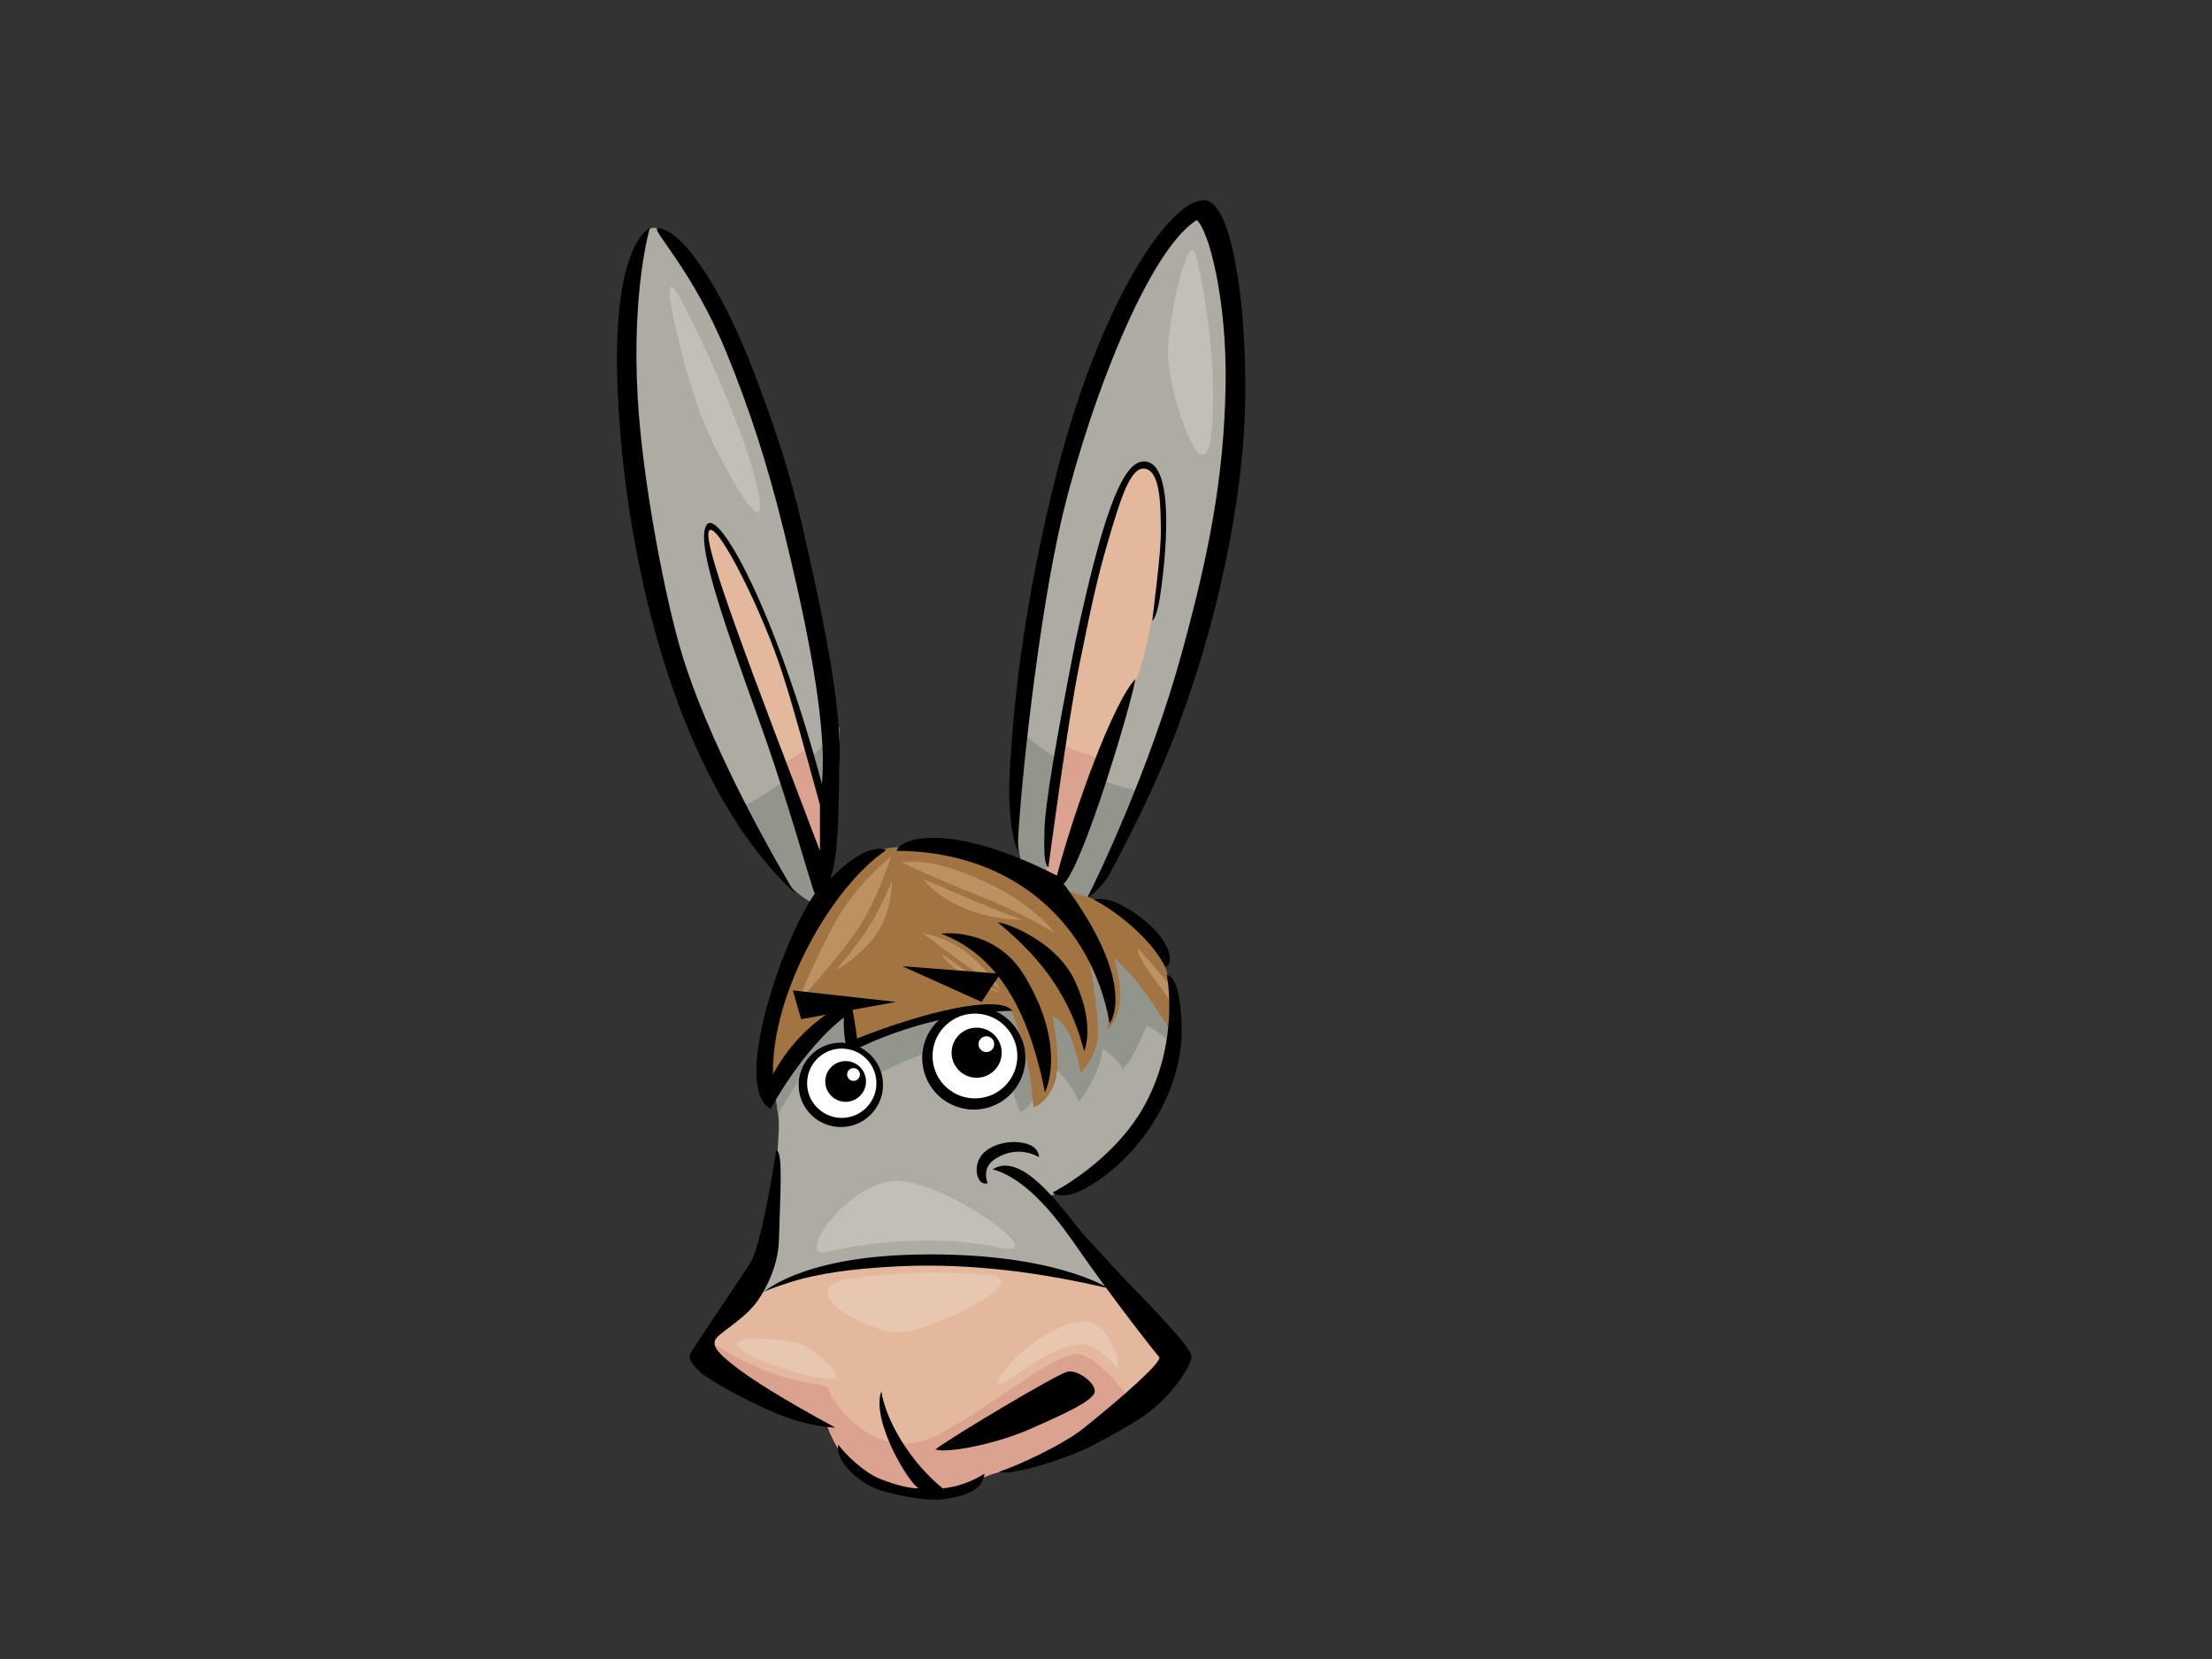 <?xml version="1.0" encoding="utf-8"?>
<!-- Generator: Adobe Illustrator 17.0.0, SVG Export Plug-In . SVG Version: 6.00 Build 0)  -->
<!DOCTYPE svg PUBLIC "-//W3C//DTD SVG 1.1//EN" "http://www.w3.org/Graphics/SVG/1.1/DTD/svg11.dtd">
<svg version="1.1" id="Layer_1" xmlns="http://www.w3.org/2000/svg" xmlns:xlink="http://www.w3.org/1999/xlink" x="0px" y="0px"
	 width="800px" height="600px" viewBox="0 0 800 600" enable-background="new 0 0 800 600" xml:space="preserve">
<rect x="0" y="0" width="800" height="600" fill="#333333" stroke="none"/>
<g>
	<path fill="#AEACA2" d="M296.206,326.993c0,0-14.386,1.182-42.245-58.421c-27.856-59.604-28.16-117.726-27.856-139.563
		c0.301-21.833,3.977-46.031,10.099-46.619c6.122-0.588,24.175,24.846,36.113,61.428c11.935,36.591,23.173,75.795,26.541,104.71
		C302.226,277.45,300.49,327.582,296.206,326.993z"/>
	<path fill="#AEACA2" d="M379.168,432.915c0,0,22.773-10.005,32.948-27.658c10.176-17.655,11.05-33.583,11.111-44.329
		c0.042-8.617-3.608-16.011-6.706-23.658c-1.976-1.194-4.317-2.717-6.439-4.376c-4.894-3.837-16.755-8.416-16.755-8.416
		s11.554-17.251,22.268-42.04c10.713-24.783,18.661-55.061,27.538-100.495c8.878-45.44-1.212-107.517-10.092-107.517
		c-8.878,0-29.079,32.456-42.856,75.534c-13.772,43.079-22.958,112.415-22.958,133.953c0,21.543,2.755,30.981,2.755,30.981
		s-20.204-6.786-39.492-2.359c-19.285,4.427-41.324,32.163-46.835,49.868c-5.512,17.698-3.06,35.695-2.142,41.299
		c0.918,5.61-2.145,36.295-6.125,48.398c-3.977,12.092-15.919,26.258-20.813,35.994c-4.901,9.733,44.693,27.739,44.693,27.739
		s2.139,6.488,7.039,12.688c4.898,6.189,8.574,9.736,22.349,11.796c13.774,2.069,21.123-2.95,23.879-4.428
		c2.753-1.472,6.122-3.242,11.937-4.129c5.818-0.881,17.14-5.013,32.756-13.868c15.614-8.849,28.163-22.717,27.245-27.736
		C423.553,485.138,379.168,432.915,379.168,432.915z"/>
	<path fill="#92958B" d="M301.62,265.232c-9.71,11.128-21.559,21.305-35.351,27.486c19.773,35.104,29.937,34.275,29.937,34.275
		c3.621,0.499,8.116-35.454,7.39-64.057C302.943,263.711,302.284,264.477,301.62,265.232z"/>
	<path d="M275.45,467.93c0,0,12.94-13.205,55.308-14.186c49.474-1.142,69.773,11.988,69.773,11.988s-31.209-2.691-66.219-3.673
		C299.299,461.081,275.45,467.93,275.45,467.93z"/>
	<path fill="#92958B" d="M390.07,398.324c3.296-3.323,8.73-13.673,8.587-19.188c2.054,1.469,5.711,4.146,7.442,7.458
		c4.211-4.39,6.661-11.277,8.604-15.59c3.344,1.372,7.004,4.413,8.34,6.072c1.03-4.823,0.155-11.371,0.184-16.149
		c0.042-8.617-3.608-16.011-6.706-23.658c-1.976-1.194-4.317-2.717-6.439-4.376c-4.894-3.837-16.755-8.416-16.755-8.416
		s10.305-15.392,20.475-37.983c-17.714-3.481-33.189-11.297-45.305-22.777c-0.831,8.499-1.27,15.489-1.27,20.195
		c0,21.543,2.755,30.981,2.755,30.981s-20.204-6.786-39.492-2.359c-19.285,4.427-41.324,32.163-46.835,49.868
		c-5.255,16.884-3.271,34.028-2.282,40.439c4.43-6.936,7.529-14.623,15.496-18.634c1.667,5.716,3.356,10.835,5.393,15.392
		c7.69-7.793,30.446-22.077,56.616-23.759c1.568-0.095,9.566,26.918,10.443,26.553c1.804-1.816,5.493-4.904,6.396-7.262
		c1.29-3.383,2.264-6.852,2.806-10.416C384.256,387.36,388.664,394.706,390.07,398.324z"/>
	<path fill="#E3B89D" d="M378.456,316.804c0,0,2.282-26.404,4.313-41.078c2.032-14.677,15.472-107.672,31.459-107.11
		c13.957,0.485,2.285,58.444-0.76,69.448c-3.046,11.001-19.029,52.82-23.338,64.559c-4.313,11.739-7.866,17.606-7.866,17.606
		L378.456,316.804z"/>
	<path fill="#E3B89D" d="M295.746,312.896c0,0-22.579-61.382-28.413-77.52c-5.838-16.143-15.228-41.819-11.166-44.504
		c4.059-2.694,14.465,17.113,22.832,38.878c8.376,21.764,19.789,62.114,19.789,62.114S299.045,315.828,295.746,312.896z"/>
	<path fill="#E3B89D" d="M408.038,467.729c-3.876-1.004-7.763-1.945-11.647-2.812c-24.338-5.435-49.497-8.313-74.493-6.78
		c-12.261,0.758-24.784,2-36.512,5.707c-5.773,1.828-11.412,4.043-16.732,6.886c-1.759,0.936-3.462,1.977-5.159,3.022
		c-3.478,5.248-6.839,10.198-8.921,14.341c-4.901,9.733,44.693,27.739,44.693,27.739s2.139,6.488,7.039,12.688
		c4.898,6.189,8.574,9.736,22.349,11.796c13.774,2.069,21.123-2.95,23.879-4.428c2.753-1.472,6.122-3.242,11.937-4.129
		c5.818-0.881,17.14-5.013,32.756-13.868c15.614-8.849,28.163-22.717,27.245-27.736
		C424.104,488.145,416.727,478.527,408.038,467.729z"/>
	<path fill="#DCA290" d="M383.723,269.063c-0.426,2.895-0.749,5.182-0.954,6.663c-2.03,14.674-4.313,41.078-4.313,41.078
		l3.806,3.426c0,0,3.554-5.868,7.866-17.606c1.897-5.174,6.066-16.186,10.392-27.825C394.72,273.522,389.093,271.66,383.723,269.063
		z"/>
	<path fill="#DCA290" d="M292.335,269.947c-3.069,2.637-6.377,4.886-10.031,6.361c6.932,18.889,13.443,36.588,13.443,36.588
		c3.299,2.933,3.042-21.033,3.042-21.033S296.078,282.282,292.335,269.947z"/>
	<path fill="#DCA290" d="M391.846,490.134c-3.373-1.478-8.99,1.053-18.526,7.09c-8.349,5.289-18.796,12.867-27.242,17.856
		c-5.589,3.3-10.488,6.238-17.074,6.973c-13.645,1.518-26.47-11.782-29.508-19.839c-1.092-2.887-16.071,0.522-44.133-17.856
		c-3.825,9.799,43.905,31.475,43.905,31.475s2.139,6.488,7.039,12.688c4.898,6.189,8.574,9.736,22.349,11.796
		c13.774,2.069,21.123-2.95,23.879-4.428c2.753-1.472,6.122-3.242,11.937-4.129c5.818-0.881,17.14-5.013,32.756-13.868
		c4.859-2.755,9.425-5.997,13.376-9.308C410.242,508.538,400.834,494.076,391.846,490.134z"/>
	<path fill="#A27442" d="M380.589,367.489c0,0,3.944,1.552,6.458,7.265c2.512,5.701,3.767,13.139,3.767,13.139
		s5.743-5.36,6.28-13.314c0.538-7.954-3.664-30.508-3.664-30.508s4.301,7.389,6.274,14.476c1.971,7.09,0.798,13.607,0.798,13.607
		s3.593-2.419,4.488-9.509c0.895-7.09-2.153-16.255-2.153-16.255s5.741,4.671,12.019,13.492c2.449,3.435,5.56,8.416,8.036,12.158
		c0.524-3.269,0.317-7.88,0.336-11.113c0.042-8.539-3.547-15.882-6.626-23.457c-2.567-1.63-6.262-4.008-8.743-5.773
		c-4.126-2.944-10.401-6.399-19.915-8.821c-5.478-1.395-8.966-5.535-20.806-10.551c-11.842-5.016-19.917-7.435-26.018-7.435
		c-6.102,0-14.35,1.558-14.35,1.558c-4.846-0.175-8.614,0-14.356,5.532c-5.74,5.535-22.244,26.975-27.446,40.467
		c-5.204,13.483-6.105,38.215-6.105,38.215s11.621-13.457,17.541-19.165c5.921-5.704,9.697-8.227,9.697-8.227l3.525,14.396
		c0,0,15.634-7.69,29.087-10.284c13.459-2.591,22.859-3.527,26.806-2.316c3.05,6.571,5.171,15.211,6.28,20.41
		c1.258,5.877,1.975,15.041,1.975,15.041s5.022-1.386,7.712-9.165C384.179,383.57,380.589,367.489,380.589,367.489z"/>
	<path d="M230.632,143.853c-2.245-39.205,4.383-61.368,4.383-61.368s-12.725,4.947-11.826,51.77
		c1.158,60.157,19.525,147.359,64.334,188.796c0,0-28.584-46.803-40.658-85.718C240.868,217.99,232.406,174.737,230.632,143.853z"/>
	<path d="M370.516,352.91c-10.808-17.882-30.165-15.245-30.165-15.245c16.657,6.416,30.561,21.632,37.564,57.429
		C377.915,395.093,386.281,378.97,370.516,352.91z"/>
	<path d="M360.924,333.616c12.483,10.433,25.386,23.673,31.175,46.625c0,0,4.202-9.308-3.287-25.354
		C381.317,338.835,360.924,333.028,360.924,333.616z"/>
	<path d="M443.257,139.012c-0.552,34.026-6.188,61.755-15.74,96.762c-11.637,42.639-31.258,83.046-34.19,88.702
		c0,0,4.57-2.227,8.21-8.858c3.521-6.405,14.544-27.589,21.81-45.856c16.853-42.387,26.631-89.945,27.023-125.944
		c0.386-35.997-5.09-71.411-14.96-71.411c-12.032-0.244-37.051,35.566-53.077,97.953c-12.95,51.098-16.407,89.749-17.358,114.223
		c0,11.291,1.232,19.007,3.079,23.17c0.24-15.061,6.264-75.204,14.704-114.633c8.449-39.42,31.067-101.491,50.024-113.525
		C437.112,82.936,443.758,108.181,443.257,139.012z"/>
	<path d="M264.499,493.138c-4.138-3.369-6.859-5.911-5.874-8.45c0.99-2.539,10.852-7.518,15.586-14.542
		c4.733-7.03,7.304-14.723,7.498-21.693c0.479-17.024,1.565-32.221-0.977-32.41c-2.149,13.377-5.854,35.386-9.67,41.208
		c-8.431,12.843-20.75,30.872-21.361,32.312c-0.885,2.095,0.668,3.926,3.417,6.577c2.753,2.649,16.528,10.45,28.237,15.268
		c11.707,4.809,20.745,4.895,20.745,4.895C283.714,506.337,271.279,498.659,264.499,493.138z"/>
	<path d="M385.932,496.108c-3.862,1.018-41.429,23.314-47.595,28.074c3.272,1.492,20.717-1.455,34.037-7.288
		c13.312-5.822,22.165-10.029,23.423-13.073C397.055,500.782,389.789,495.072,385.932,496.108z"/>
	<path d="M392.566,447.239c-6.403-7.001-22.12-31.67-33.576-24.324c13.221,3.524,24.614,19.635,30.79,28.531
		c11.931,17.188,27.939,37.727,29.44,39.305c1.455,1.535-13.145,14.405-27.133,25.647c-7.872,6.333-24.365,13.822-30.817,15.894
		c3.909,1.693,23.961-4.45,33.776-9.486c6.139-3.153,12.262-6.62,16.78-9.472c11.737-7.406,18.899-19.334,19.103-22.582
		c0.211-3.242-13.968-17.538-22.806-26.734C403.999,459.721,398.173,453.365,392.566,447.239z"/>
	<path d="M421.438,349.791c3.889-1.796,0.819-9.722-6.166-15.744c-13.285-11.452-19.582-8.62-19.582-8.62
		C403.081,329.18,416.339,339.274,421.438,349.791z"/>
	<path d="M318.739,503.224c-3.812,10.336,9.862,33.274,13.565,35.059c-3.419,0.003-7.981-1.09-13.846-3.354
		c-5.861-2.261-12.902-9.042-15.245-12.436c-1.563,6.218,8.472,14.643,15.807,16.674c7.845,2.172,16.707,3.879,22.935,2.932
		c8.779-1.323,13.432-3.813,14.119-9.125c-4.476,2.824-9.818,4.815-15.14,5.309C329.219,528.785,320.433,513.889,318.739,503.224z"
		/>
	<path d="M238.012,82.591c-3.254-0.118,12.182,14.318,24.671,44.812c7.984,19.486,14.783,39.899,20.921,65.084
		c6.141,25.188,15.986,67.775,13.633,90.986c-16.737-62.633-37.169-99.339-41.529-93.833c-4.367,5.506,5.083,32.553,17.413,67.012
		c12.327,33.874,19.731,62.39,21.578,66.55c-11.199,15.633-30.35,69.798-16.029,77.836c0,0,11.753-21.776,26.546-33.064
		c0,0-0.489,7.374,1.591,12.987c4.996-2.806,28.612-14.68,59.351-15.412c-4.889-6.034-31.853,0.361-56.24,10.063
		c-0.415-5.214-1.763-9.991-2.056-14.399c-16.772,9.136-23.732,19.228-28.31,27.248c-0.483-29.913,21.716-68.034,40.861-80.943
		c0,0-5.862-4.149-20.166,10.333c3.079-7.722,2.953-23.965,3.433-44.226c0.527-22.201-8.575-61.853-13.994-85.411
		c-5.426-23.561-14.99-48.657-19.299-59.354C260.516,104.505,246.916,82.918,238.012,82.591z M256.482,191.893
		c3.01-3.578,19.726,30.301,26.509,51.693c3.693,11.285,8.013,27.328,13.555,47.532c0,2.379,0,4.161,0,5.943
		c0,3.564,0,7.131,0,10.694C271.893,242.989,253.466,195.471,256.482,191.893z"/>
	<path d="M382.239,316.666c-39.737-20.267-57.301-13.116-57.916-8.959c42.084,0.172,70.556,26.229,77.017,62.433
		c0,0,10.783-13.653-16.637-50.507c7.176-6.855,24.568-65.271,25.945-74.065C402.639,253.884,388.609,292.529,382.239,316.666z"/>
	<path d="M413.057,166.935c-7.755,0.93-14.799,21.985-24.043,64.768c-7.399,37.432-11.021,59.672-11.249,67.965
		c-0.228,8.298-0.172,12.777,1.39,14.029c0,0,6.868-52.031,11.173-73.113c4.304-21.07,6.294-30.846,10.503-45.13
		c4.307-14.611,8.073-27.394,13.604-25.888c5.522,1.498,5.288,14.456,5.399,22.327c0.106,7.871-2.303,25.13-3.078,32.677
		c0,0,1.228-0.829,2.324-6.215C420.18,212.963,427.174,165.245,413.057,166.935z"/>
	<path fill="#E8C7B1" d="M364.743,499c5.363-3.598,18.925-13.42,26.756-12.895c5.174,0.341,10.626,6.419,11.773,7.739
		c3.747,4.295-1.604-16.657-11.057-15.991C372.594,479.224,351.898,507.594,364.743,499z"/>
	<path fill="#E8C7B1" d="M273.232,491.089c6.066,2.924,17.839,6.703,26.404,7.736c8.56,1.036-5.354-11.174-10.35-12.895
		C284.293,484.214,252.967,481.324,273.232,491.089z"/>
	<path fill="#E8C7B1" d="M306.233,462.719c9.176-1.455,28.499-3.839,51.375-1.544c17.122,1.716-19.089,19.254-31.04,20.631
		C314.62,483.178,285.993,465.933,306.233,462.719z"/>
	<path fill="#C2C0B6" d="M299.293,452.722c12.294-3.162,39.925-6.413,61.549-1.607c21.63,4.812-19.133-24.049-36.595-24.049
		C306.779,427.067,286.813,455.93,299.293,452.722z"/>
	<path fill="#C2C0B6" d="M432.378,91.937c1.96,6.921,8.319,38.484,5.826,64.14c-2.496,25.658-15.806-14.43-15.806-28.06
		C422.398,114.387,429.884,83.119,432.378,91.937z"/>
	<path fill="#C2C0B6" d="M246.057,107.974c5.888,10.838,24.122,48.906,28.281,70.55c4.158,21.647-16.64-15.234-22.46-32.869
		C246.057,128.017,236.907,91.136,246.057,107.974z"/>
	<path fill="#BD9262" d="M288.26,362.91c0,0,5.862-14.694,13.483-28.823c7.625-14.132,20.528-24.31,20.528-24.31
		s-4.69,14.7-11.14,24.875C304.681,344.824,288.26,362.91,288.26,362.91z"/>
	<path fill="#BD9262" d="M322.564,318.54c0,0-4.397,11.303-9.967,19.214c-5.572,7.92-10.264,13.007-10.264,13.007
		s8.798-4.522,14.66-13.007C322.86,329.277,322.564,318.54,322.564,318.54z"/>
	<path fill="#BD9262" d="M326.378,312.044c0,0,9.674-3.395,33.718,8.755c14.286,7.219,21.406,16.677,21.406,16.677
		s-11.143-7.067-27.566-13.567C337.515,317.41,326.378,312.044,326.378,312.044z"/>
	<path fill="#BD9262" d="M334.002,317.975c0,0,13.192,5.65,20.525,8.76c7.329,3.108,15.247,5.937,15.247,5.937
		s-10.263,0.278-21.112-4.241C337.813,323.909,334.002,317.975,334.002,317.975z"/>
	<path fill="#BD9262" d="M333.707,337.475c0,0,9.968,1.696,17.298,8.198c7.331,6.497,10.849,12.149,10.849,12.149
		s-10.554-7.346-16.42-11.584C339.57,341.995,333.707,337.475,333.707,337.475z"/>
	<path fill="#BD9262" d="M423.194,362.106c0.013-0.393,0.029-0.786,0.032-1.179c0.004-1.655-0.129-3.259-0.359-4.835
		c-5.628-7.007-11.459-13.245-11.459-13.245s-0.188,2.884,5.234,10.052C418.345,355.145,420.616,358.376,423.194,362.106z"/>
	<path fill="#BD9262" d="M340.743,345.048c0,0,7.657,5.495,12.055,8.476c4.397,2.987,9.446,5.653,9.446,5.653
		s-5.371-1.251-12.868-5.965C341.885,348.505,340.743,345.048,340.743,345.048z"/>
	<g>
		<path d="M370.838,383.57c-0.518,10.295-9.277,18.223-19.579,17.704c-10.298-0.511-18.218-9.271-17.7-19.572
			c0.508-10.281,9.271-18.206,19.572-17.704C363.417,364.517,371.341,373.277,370.838,383.57z"/>
		<path fill="#FFFFFF" d="M367.924,382.683c-0.428,8.462-7.627,14.973-16.096,14.548c-8.456-0.416-14.971-7.621-14.538-16.08
			c0.413-8.459,7.614-14.967,16.077-14.551C361.819,367.027,368.338,374.232,367.924,382.683z"/>
	</g>
	<g>
		<path d="M362.278,381.179c-0.255,4.993-4.509,8.849-9.514,8.594c-4.988-0.244-8.843-4.499-8.597-9.498
			c0.256-4.996,4.508-8.849,9.507-8.594C358.67,371.934,362.525,376.178,362.278,381.179z"/>
		<path fill="#FFFFFF" d="M359.572,377.788c-0.069,1.564-1.406,2.769-2.979,2.694c-1.578-0.078-2.785-1.417-2.706-2.981
			c0.078-1.576,1.419-2.786,2.991-2.709C358.439,374.872,359.663,376.207,359.572,377.788z"/>
	</g>
	<g>
		<path d="M319.337,393.119c-0.426,8.413-7.583,14.892-15.997,14.47c-8.419-0.416-14.898-7.581-14.476-15.991
			c0.425-8.419,7.582-14.904,15.997-14.482C313.276,377.538,319.752,384.703,319.337,393.119z"/>
		<path fill="#FFFFFF" d="M316.954,392.393c-0.348,6.918-6.231,12.244-13.148,11.896c-6.915-0.35-12.242-6.232-11.889-13.145
			c0.339-6.918,6.225-12.247,13.142-11.899C311.977,379.593,317.3,385.481,316.954,392.393z"/>
	</g>
	<g>
		<path d="M313.194,391.483c-0.204,4.069-3.664,7.202-7.734,6.996c-4.062-0.204-7.198-3.67-6.985-7.73
			c0.202-4.066,3.656-7.196,7.723-6.99C310.259,383.963,313.393,387.42,313.194,391.483z"/>
		<path fill="#FFFFFF" d="M311.005,388.72c-0.065,1.277-1.158,2.258-2.435,2.198c-1.273-0.066-2.27-1.151-2.202-2.425
			c0.069-1.277,1.155-2.267,2.432-2.201C310.081,386.361,311.063,387.443,311.005,388.72z"/>
	</g>
	<polygon points="324.08,362.356 286.745,358.207 289.748,368.594 	"/>
	<polygon points="361.767,352.155 354.994,362.362 326.339,349.449 	"/>
	<path d="M426.48,361.271c-1.343-8.909-4.488-8.68-4.488-8.68s4.788,23.34-7.782,46.677c-11.191,20.786-33.51,32.02-33.51,32.02
		s3.293,3.584,13.465-2.396c10.172-5.983,24.057-19.38,30.22-38.298C428.576,377.727,427.481,367.946,426.48,361.271z"/>
	<path d="M353.994,426.438c1.205,2.281,3.231,1.469,3.231,1.469s-2.439-5.217,2.35-8.519c8.524-5.874,16.162-0.878,16.162-0.878
		s0.271-2.818-3.231-4.41c-3.128-1.42-9.72-1.856-14.988,1.469C352.399,418.803,352.792,424.166,353.994,426.438z"/>
</g>
</svg>

